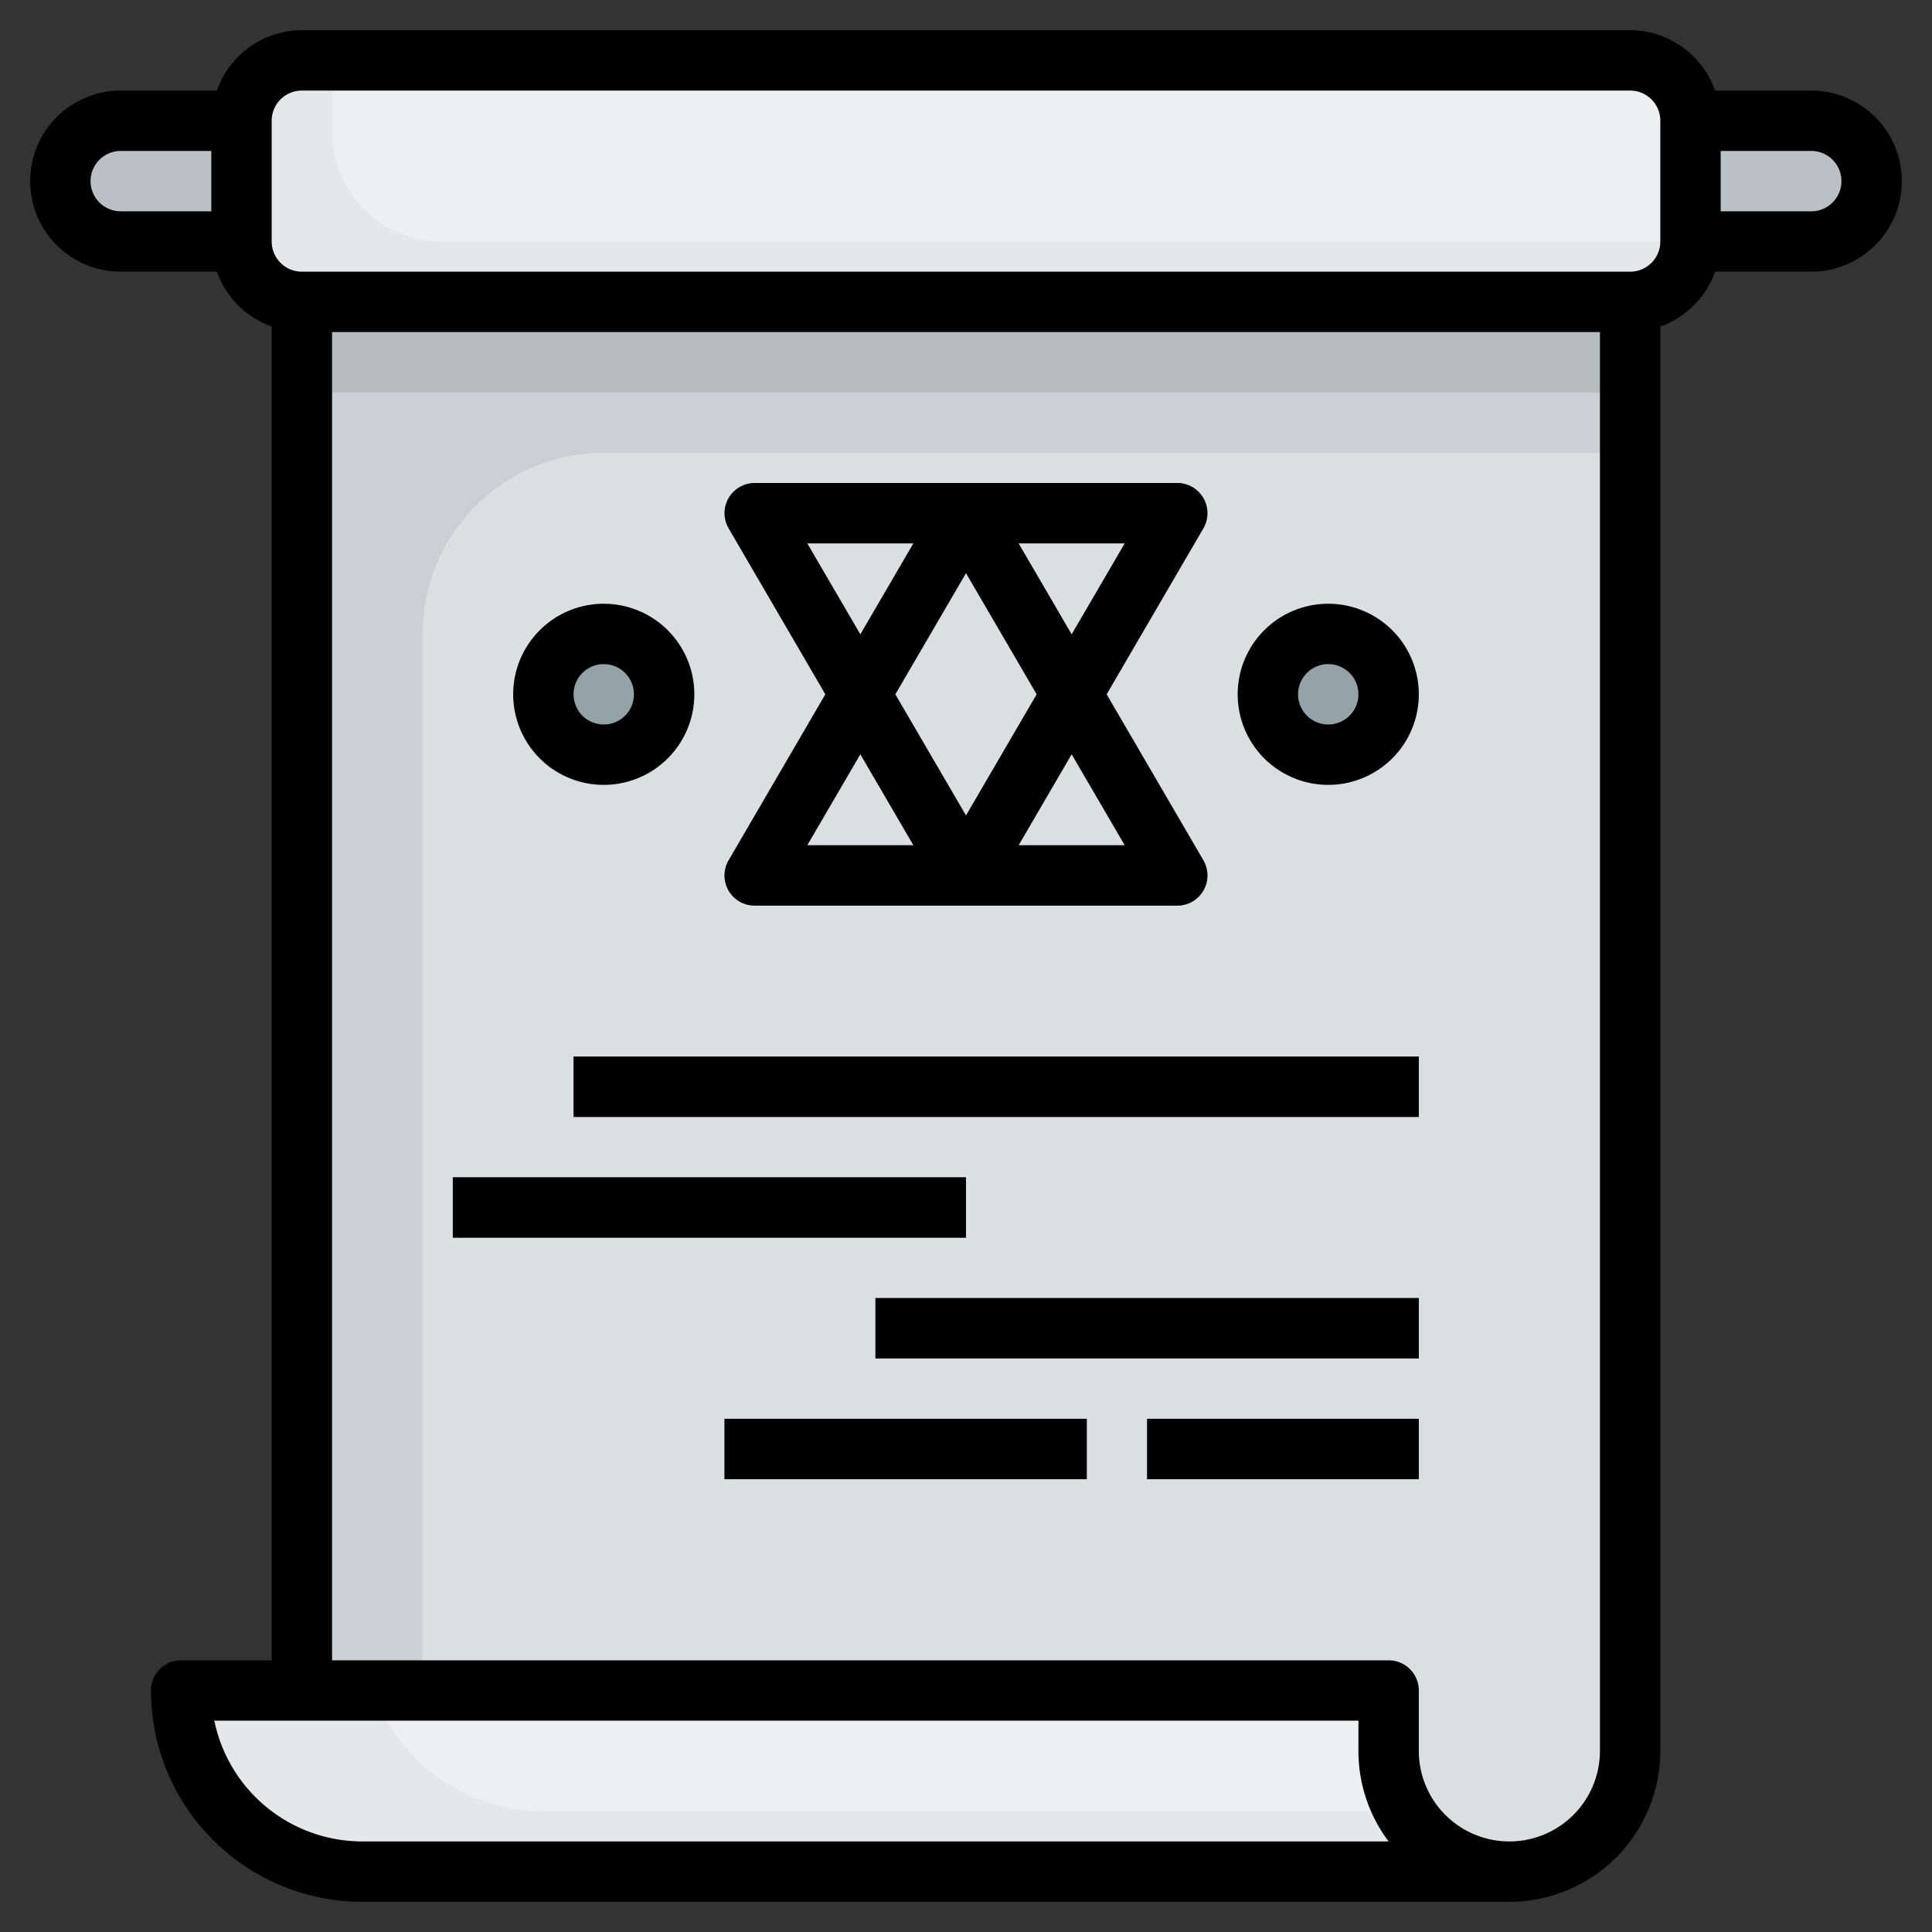 <svg id="SvgjsSvg1378" width="288" height="288" xmlns="http://www.w3.org/2000/svg" version="1.1" xmlns:xlink="http://www.w3.org/1999/xlink" xmlns:svgjs="http://svgjs.com/svgjs"><rect width="100%" height="100%" fill="#333333" stroke="none"/><defs id="SvgjsDefs1379"></defs><g id="SvgjsG1380"><svg xmlns="http://www.w3.org/2000/svg" data-name="Artboard 30" viewBox="0 0 64 64" width="288" height="288"><path fill="#cad1d4" d="M54,10V58a4,4,0,0,1-4,4h0L10,56V10Z" class="colorc2d3dc svgShape"></path><path fill="#ffffff" d="M54,58V15H20a6,6,0,0,0-6,6V56.6L50,62A4,4,0,0,0,54,58Z" opacity=".3" class="colorfff svgShape"></path><path fill="#b9c1c5" d="M56,4h4a2,2,0,0,1,2,2h0a2,2,0,0,1-2,2H4A2,2,0,0,1,2,6H2A2,2,0,0,1,4,4H56Z" class="colorf3c68b svgShape"></path><rect width="48" height="8" x="8" y="2" fill="#e5e8e9" rx="2" class="colordeeaf0 svgShape"></rect><path fill="#95a2a9" d="M36.658,23l3.206-5.5A1,1,0,0,0,39,16H25a1,1,0,0,0-.864,1.5L27.342,23l-3.206,5.5A1,1,0,0,0,25,30H39a1,1,0,0,0,.864-1.5ZM35.5,21.015,33.742,18h3.517ZM34.342,23,32,27.015,29.658,23,32,18.985Zm-7.6-5h3.517L28.5,21.015ZM28.5,24.985,30.258,28H26.741ZM33.742,28,35.5,24.985,37.259,28Z" class="colora381bd svgShape"></path><circle cx="20" cy="23" r="2" fill="#95a2a9" class="colora381bd svgShape"></circle><circle cx="44" cy="23" r="2" fill="#95a2a9" class="colora381bd svgShape"></circle><rect width="28" height="2" x="19" y="35" fill="#72838c" class="color72808c svgShape"></rect><rect width="17" height="2" x="15" y="39" fill="#72838c" class="color72808c svgShape"></rect><rect width="18" height="2" x="29" y="43" fill="#72838c" class="color72808c svgShape"></rect><rect width="12" height="2" x="24" y="47" fill="#72838c" class="color72808c svgShape"></rect><rect width="9" height="2" x="38" y="47" fill="#72838c" class="color72808c svgShape"></rect><path fill="#e5e8e9" d="M50,62H12a6,6,0,0,1-6-6H46v2A4,4,0,0,0,50,62Z" class="colordeeaf0 svgShape"></path><rect width="44" height="3" x="10" y="10" opacity=".1" fill="#000000" class="color000 svgShape"></rect><path fill="#ffffff" d="M54 2H11V4.37A3.63 3.63 0 0014.63 8H56V4A2 2 0 0054 2zM46 56H12.349A6 6 0 0018 60H46.555A3.955 3.955 0 0146 58z" opacity=".3" class="colorfff svgShape"></path><path d="M60,3H56.816A3,3,0,0,0,54,1H10A3,3,0,0,0,7.184,3H4A3,3,0,0,0,4,9H7.184A3,3,0,0,0,9,10.816V55H6a1,1,0,0,0-1,1,7.008,7.008,0,0,0,7,7H50a5.006,5.006,0,0,0,5-5V10.816A3,3,0,0,0,56.816,9H60a3,3,0,0,0,0-6ZM3,6A1,1,0,0,1,4,5H7V7H4A1,1,0,0,1,3,6Zm9,55a5.008,5.008,0,0,1-4.9-4H45v1a4.973,4.973,0,0,0,1,3Zm38,0a3,3,0,0,1-3-3V56a1,1,0,0,0-1-1H11V11H53V58A3,3,0,0,1,50,61ZM55,8a1,1,0,0,1-1,1H10A1,1,0,0,1,9,8V4a1,1,0,0,1,1-1H54a1,1,0,0,1,1,1Zm5-1H57V5h3a1,1,0,0,1,0,2Z" fill="#000000" class="color000 svgShape"></path><path d="M24.133 29.5A1 1 0 0025 30H39a1 1 0 00.864-1.5L36.658 23l3.206-5.5A1 1 0 0039 16H25a1 1 0 00-.864 1.5L27.342 23l-3.206 5.5A1 1 0 0024.133 29.5zM37.259 28H33.742L35.5 24.985zM32 27.015L29.658 23 32 18.985 34.342 23zm3.5-6L33.742 18h3.517zM26.741 18h3.517L28.5 21.015zM28.5 24.985L30.258 28H26.741zM20 26a3 3 0 10-3-3A3 3 0 0020 26zm0-4a1 1 0 11-1 1A1 1 0 0120 22zM44 20a3 3 0 103 3A3 3 0 0044 20zm0 4a1 1 0 111-1A1 1 0 0144 24z" fill="#000000" class="color000 svgShape"></path><rect width="28" height="2" x="19" y="35" fill="#000000" class="color000 svgShape"></rect><rect width="17" height="2" x="15" y="39" fill="#000000" class="color000 svgShape"></rect><rect width="18" height="2" x="29" y="43" fill="#000000" class="color000 svgShape"></rect><rect width="12" height="2" x="24" y="47" fill="#000000" class="color000 svgShape"></rect><rect width="9" height="2" x="38" y="47" fill="#000000" class="color000 svgShape"></rect></svg></g></svg>